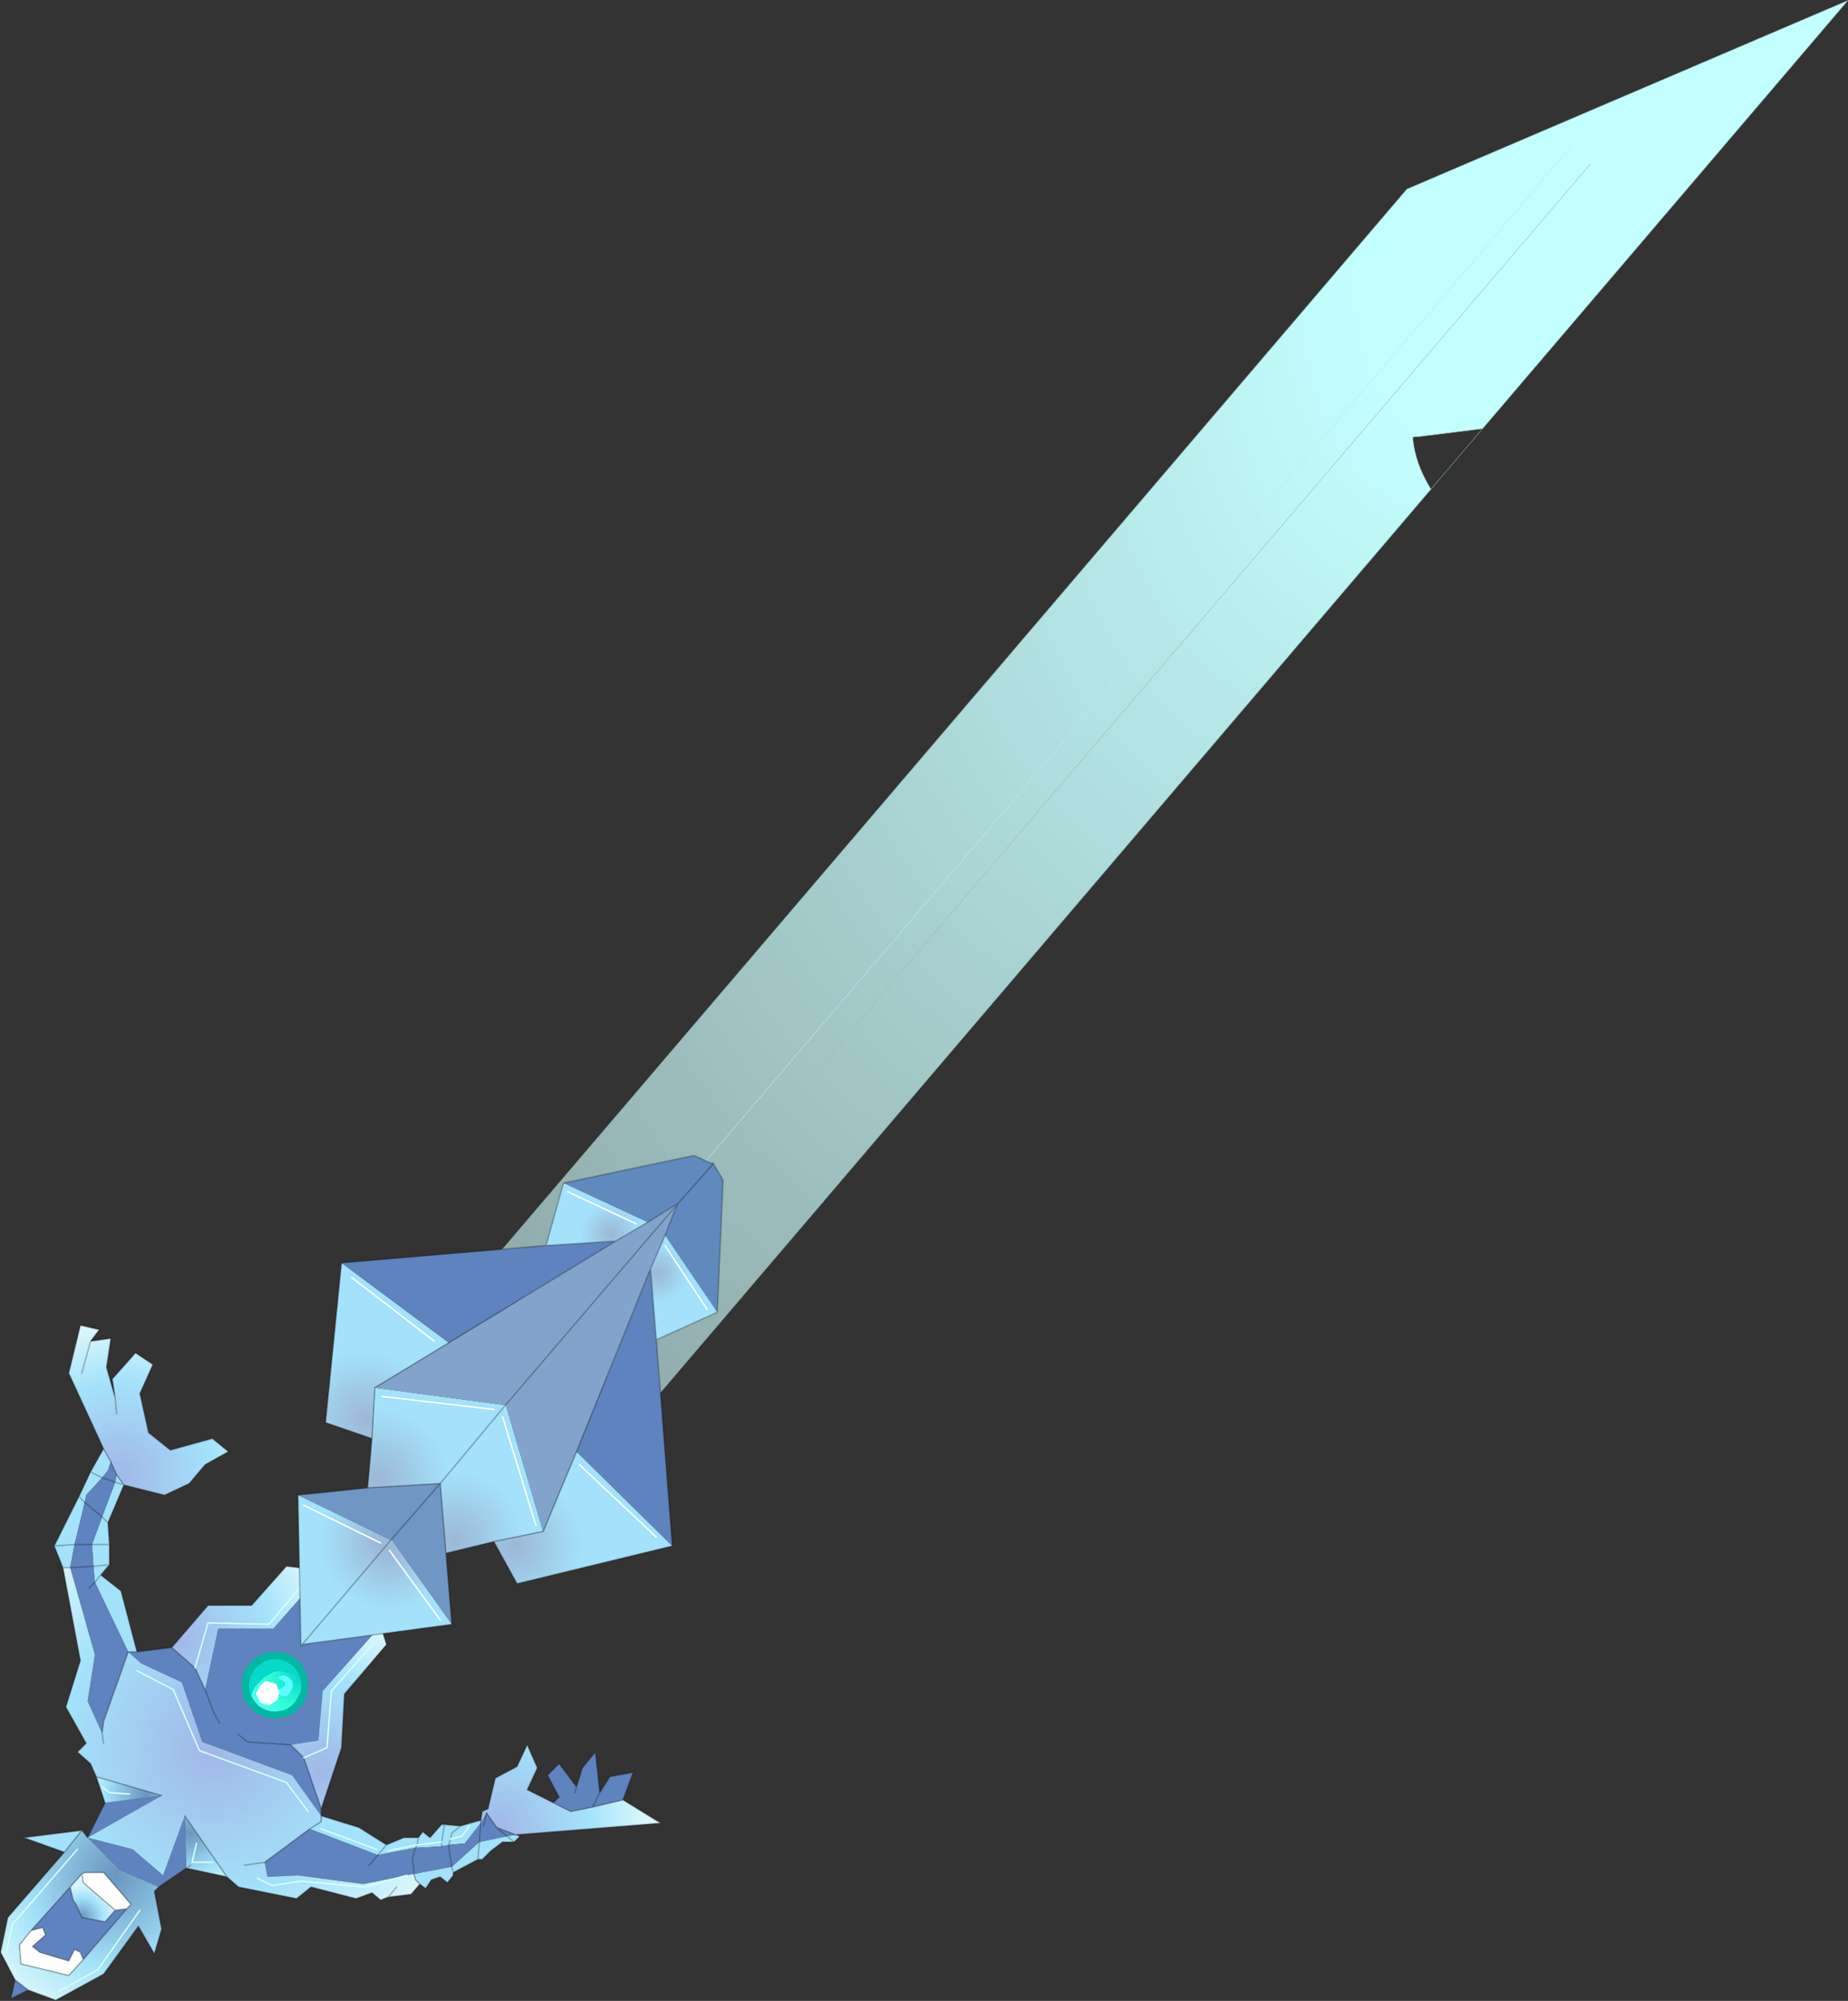 <?xml version="1.0" encoding="UTF-8"?>
<svg version="1.1" viewBox="0 0 63.69 68.935" xmlns="http://www.w3.org/2000/svg" xmlns:cc="http://creativecommons.org/ns#" xmlns:dc="http://purl.org/dc/elements/1.1/" xmlns:rdf="http://www.w3.org/1999/02/22-rdf-syntax-ns#" xmlns:xlink="http://www.w3.org/1999/xlink">
<rect x="0" y="0" width="63.69" height="68.935" fill="#333333" stroke="none"/>
<g transform="translate(-243.18 -167.89)">
<use transform="translate(243.2,213.55)" width="22.75" height="23.25" xlink:href="#e"/>
<use transform="matrix(-.168 -.144 .144 -.168 252.78 227.57)" width="10.4" height="10.4" xlink:href="#d"/>
<use transform="translate(252,225.8)" width="0.8" height="0.85" xlink:href="#c"/>
<use transform="matrix(.266 .227 -.227 .266 301.28 163.14)" width="21" height="182.45" xlink:href="#b"/>
<use transform="translate(253.45,207.7)" width="14.65" height="16.9" xlink:href="#a"/>
</g>
<defs>
<g id="e" transform="translate(-243.2,-213.55)">
<path d="m246.75 217.8 0.25 0.45-0.1 0.3-0.2 0.25-0.55 0.6-0.05 0.25-0.2-0.2 0.4-0.85 0.45-0.8m0.45 0.9 0.25 0.35-0.3-0.1 0.3 0.1-0.55 1.3 0.05 0.75h-0.6 0.6v0.7l-0.55 0.05-0.05-0.75 0.35-0.95 0.2 0.2-0.2-0.2 0.45-1.2 0.05-0.25m-1.2 12.25-0.6 0.75-1.4-0.5 2-0.25m-0.65-9.05-0.3-0.75 0.85-1.7 0.2 0.2-0.35 1.45-0.15 0.8h-0.25m15.15 9.45-0.4 0.3-0.3 0.3h-0.15l-0.85 0.45v0.1l-0.2 0.25-0.25-0.2-0.3 0.1-0.2 0.3-0.2-0.15-0.15-0.15-0.05-0.2 1.3-0.25 0.05 0.2-0.05-0.2 0.95-0.85-0.05 0.6 0.05-0.6 0.95-0.2 0.3-0.05 0.15 0.05-0.2 0.2-0.25-0.2 0.25 0.2h-0.4m-1.85 0.1-0.25 0.05-0.9 0.05 0.05-0.1 0.05-0.25-0.05 0.25-0.05 0.1-1.3 0.25 0.3-0.35-0.3 0.35-2.35-0.9 0.4-0.25v-0.2l1.3 0.4 0.95 0.6 0.6-0.25h0.5l0.15-0.2 0.25 0.2 0.4-0.45h0.1l0.55 0.05-0.3 0.25-0.1 0.4 0.1-0.4 0.3-0.25 0.7-0.2v0.1l-0.55 0.7-0.55 0.05m-0.25 0.05v-0.15l0.1-0.6-0.1 0.6v0.15m0.95-0.7-0.25 0.35-0.4 0.1 0.4-0.1 0.25-0.35m-11.45-6h-0.3l-1.15-2.4 0.2-0.25-0.2 0.25-0.05-0.55 0.55-0.05-0.3 0.35 0.7 0.55 0.55 2.1m-1.6-6.2 0.4 0.2-0.4-0.2m-1.25 2.55 0.7-0.05-0.7 0.05m9.2 9.75 1.9 0.7-1.9-0.7m4.15 0.45-0.85 0.1 0.85-0.1m-1.85 0.3 1-0.2-1 0.2" fill="#a3e2fa" fill-rule="evenodd"/>
<path d="m247 218.25 0.2 0.45-0.05 0.25-0.45 1.2-0.35 0.95h-0.6 0.6l0.05 0.75-0.8 0.05 0.8-0.05 0.05 0.55 1.15 2.4-0.85 2.4-0.05 0.4-0.5-1.1 0.25-1.6-0.85-3 0.15-0.8 0.35-1.45 0.05-0.25 0.55-0.6 0.2-0.25 0.1-0.3m-2.75 16.15 1.35-1.5 0.1 0.45 0.1 0.15 0.2 0.45 0.8 0.15 0.35-0.4 0.4-0.05-1.5 1.75-0.1-0.25-0.2-0.1-0.2 0.4-1-0.3-0.25-0.2 0.45-0.4-0.1-0.25-0.4 0.1m-0.55 1.7 0.45 0.35-0.6 0.3 0.15-0.65m4.95-3.2-1.35-0.6-1.1-1.1 1.55 0.4 1.05 0.9 0.75-2.05 0.05 1.8-0.95 0.65m-2.45-1.7 0.6-1.2 1.95-0.25-2.55 1.45m11.25 1.25-1.75 0.35-2.25-0.3-1.05 0.05-0.1-0.5 1.55-1.15 2.35 0.9-0.3 0.35 0.3-0.35 1.3-0.25 0.9-0.05 0.25-0.05v0.1l0.1 0.65-0.1-0.65v-0.1l0.55-0.05 0.55-0.7-0.05 0.65 0.05-0.65 0.2-0.35 0.35 0.5 0.65 0.25-0.3 0.05-0.35-0.3 0.35 0.3-0.95 0.2-0.95 0.85-1.3 0.25-0.05-0.55 0.1-0.35-0.1 0.35 0.05 0.55m7.2-2.55-1.05 0.25-0.75 0.15-0.6-0.3 0.2-0.2-0.4-0.75 0.4-0.4 0.6 0.8 0.2-0.65 0.45-0.55 0.15 1.4 0.35-0.55 0.8-0.15-0.35 0.95m-4.8 0.9 0.1-0.45-0.1 0.45m3.75-0.65 0.25-0.5-0.25 0.5m-0.6-0.5 0.05-0.2-0.05 0.2m-15.4-4.85h0.3l1.2-0.15 0.8 0.7 0.35 0.75 0.45-2.1h1.9l1.75-2 1.3 0.15 0.65 1.75-2 2.25-0.15 1.7-0.95 0.15 0.45 0.45 0.6 1.75v0.25l-1-1.4-3.1-1.15-0.7-2.05-1.4-0.65-0.45-0.4m3.8 2.85 0.3 0.25 1.5 0.1-1.5-0.1-0.3-0.25m-5.3-8 0.6 0.5-0.6-0.5m0.15 2.95 0.2-0.2-0.2 0.2m0.9-3.65-0.45-0.15 0.45 0.15m3.1 7.15 0.3 0.8 0.2 0.35-0.2-0.35-0.3-0.8" fill="#5f83be" fill-rule="evenodd"/>
<path d="m246.05 235.4-0.5 0.55-1.65-0.4-0.05-0.65 0.4-0.5 0.4-0.1 0.1 0.25-0.45 0.4 0.25 0.2 1 0.3 0.2-0.4 0.2 0.1 0.1 0.25m-0.05-2.95 0.1-0.05h0.65l0.95 1.1-0.15 0.15-0.4 0.05-1.1-0.95-0.05-0.3" fill="#fff" fill-rule="evenodd"/>
<path d="m251 232.55-1.4-0.3 0.15-0.1-0.15 0.1-0.05-1.8 1.45 2.1m-0.5-0.5h-0.7l0.15-0.65-0.15 0.65h0.7" fill="url(#x)" fill-rule="evenodd"/>
<path d="m246.8 230-0.3-0.9 2.25 0.65-1.95 0.25m-0.1-0.55 0.25 0.2 0.7 0.05-0.7-0.05-0.25-0.2" fill="url(#w)" fill-rule="evenodd"/>
<path d="m245.6 232.9 0.4-0.45 0.05 0.3 1.1 0.95-0.35 0.4-0.8-0.15-0.2-0.45-0.1-0.15-0.1-0.45" fill="url(#m)" fill-rule="evenodd"/>
<path d="m244.25 234.4-0.4 0.5 0.05 0.65 1.65 0.4 0.5-0.55 1.5-1.75 0.15-0.15-0.95-1.1h-0.65l-0.1 0.05-0.4 0.45-1.35 1.5m-0.1 2.05-0.45-0.35-0.5-0.95 0.25-1.2 1.95-2.25 0.6-0.75 0.2 0.25 1.1 1.1 1.35 0.6-0.15 0.15 0.25 1.3-0.25 0.85-0.55-0.95-1.2 1.65-1.65 0.9-0.95-0.35m3.85-2.75-1.45 2.05-1.35 0.75 1.35-0.75 1.45-2.05m-2.15-2.1-2.25 2.6-0.2 0.95 0.2-0.95 2.25-2.6" fill="url(#l)" fill-rule="evenodd"/>
<path d="m246.75 217.8-1.2-2.6 0.4-1.65 0.65 0.15-0.3 0.4 0.7-0.1-0.15 1 0.3 1.05-0.1-0.65 0.8-0.9 0.6 0.4-0.45 1 0.3 1.35 0.75 0.6 1.45-0.4 0.55 0.45-0.8 0.45-0.55 0.65-0.85 0.4-1.4-0.35-0.25-0.35-0.2-0.45-0.25-0.45m0.45-1.2-0.05-0.55 0.05 0.55m-1.2-1.4 0.3-1.1-0.3 1.1" fill="url(#k)" fill-rule="evenodd"/>
<path d="m259.75 230.7v-0.1l0.05-0.3 0.2-0.1 0.25-1.05 0.75-0.4 0.35-0.75 0.35 0.8-0.35 0.75 1.5 0.75 0.75-0.15 1.05-0.25 1.3 0.8-5 0.4-0.65-0.25-0.35-0.5-0.2 0.35" fill="url(#j)" fill-rule="evenodd"/>
<path d="m254.25 230.2-0.6-1.75-0.45-0.45 0.95-0.15 0.15-1.7 2-2.25 0.2 0.65-1.45 1.7-0.1 1.85-0.7 2.1m1.85-5.75-1.5 1.7-0.15 1.95-0.8 0.35 0.8-0.35 0.15-1.95 1.5-1.7" fill="url(#i)" fill-rule="evenodd"/>
<path d="m253.75 222.3-1.3 1.55-2.1-0.05-0.45 1.55 0.45-1.55 2.1 0.05 1.3-1.55m-3.5 3.8-0.35-0.75-0.8-0.7 1.25-1.45h1.5l1.2-1.35 1.3 0.15-1.75 2h-1.9l-0.45 2.1" fill="url(#h)" fill-rule="evenodd"/>
<path d="m249.55 230.45-0.75 2.05-1.05-0.9-1.55-0.4 2.55-1.45-2.25-0.65-0.2-0.45-0.45-0.4 0.3-0.3-0.7-1.25 0.5-1.6-0.6-3.2h0.25l0.85 3-0.25 1.6 0.5 1.1 0.05-0.4 0.85-2.4 0.45 0.4 1.4 0.65 0.7 2.05 3.1 1.15 1 1.4v0.2l-0.4 0.25-1.55 1.15 0.1 0.5 1.05-0.05 2.25 0.3 1.75-0.35 0.05 0.2 0.15 0.15-0.3 0.35-0.8 0.1-0.25 0.1-0.3-0.25-0.55 0.2-1.55-0.4-0.5 0.4-2-0.4-0.4-0.35-1.45-2.1m2.5 2.15 0.5 0.25 1-0.15 2.2 0.2 1.45-0.4-1.45 0.4-2.2-0.2-1 0.15-0.5-0.25m-5.3-4.65-0.05-0.35 0.05 0.35m1.15-2.5 1.25 0.65 0.9 2.1 3 1.1 0.75 1-0.75-1-3-1.1-0.9-2.1-1.25-0.65m3.7 6.7 0.7-0.1-0.7 0.1m5.25 0.75-0.3 0.35 0.3-0.35" fill="url(#g)" fill-rule="evenodd"/>
<path d="m246.3 214.1 0.3-0.4-0.65-0.15-0.4 1.65 1.2 2.6 0.25 0.45 0.2 0.45 0.25 0.35 1.4 0.35 0.85-0.4 0.55-0.65 0.8-0.45-0.55-0.45-1.45 0.4-0.75-0.6-0.3-1.35 0.45-1-0.6-0.4-0.8 0.9 0.1 0.65 0.05 0.55m-0.05-0.55-0.3-1.05 0.15-1-0.7 0.1-0.3 1.1m0.05 20.2-0.5 0.55-1.65-0.4-0.05-0.65 0.4-0.5 1.35-1.5 0.4-0.45 0.1-0.05h0.65l0.95 1.1-0.15 0.15-1.5 1.75-0.1-0.25-0.2-0.1-0.2 0.4-1-0.3-0.25-0.2 0.45-0.4-0.1-0.25-0.4 0.1m-0.1 2.05-0.45-0.35-0.15 0.65 0.6-0.3 0.95 0.35 1.65-0.9 1.2-1.65 0.55 0.95 0.25-0.85-0.25-1.3 0.15-0.15m-2.45-1.7-0.2-0.25-0.6 0.75-1.95 2.25-0.25 1.2 0.5 0.95m3.45-2.4-0.35 0.4-0.8-0.15-0.2-0.45-0.1-0.15-0.1-0.45m1.95 0.75-0.4 0.05-1.1-0.95-0.05-0.3m0.2-1.25 0.6-1.2-0.3-0.9-0.2-0.45-0.45-0.4 0.3-0.3-0.7-1.25 0.5-1.6-0.6-3.2-0.3-0.75 0.85-1.7 0.4-0.85 0.45-0.8m-1.35 13.9-1.4-0.5 2-0.25m14.5 0.4-0.4 0.3-0.3 0.3h-0.15l-0.85 0.45v0.1l-0.2 0.25-0.25-0.2-0.3 0.1-0.2 0.3-0.2-0.15-0.3 0.35-0.8 0.1-0.25 0.1-0.3-0.25-0.55 0.2-1.55-0.4-0.5 0.4-2-0.4-0.4-0.35-1.4-0.3-0.95 0.65m9-0.1-0.15-0.15-0.05-0.2m1.3-0.25-0.1-0.65v-0.1l0.1-0.4 0.3-0.25-0.55-0.05-0.1 0.6v0.15m-0.9 0.05-0.1 0.35 0.05 0.55m1.3-0.25 0.05 0.2m0.9-1.05 0.05-0.65v-0.1l-0.7 0.2m0.6 1.15 0.05-0.6m4.95-1.45-1.05 0.25-0.75 0.15-1.5-0.75 0.35-0.75-0.35-0.8-0.35 0.75-0.75 0.4-0.25 1.05m0.3 0.65-0.35-0.5m1.15 0.8-0.15-0.05-0.65-0.25 0.35 0.3 0.25 0.2m2.15-1.9-0.6-0.8-0.4 0.4 0.4 0.75-0.2 0.2m-1.3 1.1 5-0.4-1.3-0.8 0.35-0.95-0.8 0.15-0.35 0.55-0.25 0.5m0.25-0.5-0.15-1.4-0.45 0.55-0.2 0.65-0.05 0.2m-17.4-7.75h-0.25m2.25 2.9-0.85 2.4-0.05 0.4 0.05 0.35m1.15-3.15h-0.3m6.65 5.65v-0.25l-0.6-1.75-0.45-0.45-1.5-0.1-0.3-0.25m-2.3-3 0.8 0.7 0.35 0.75m4.1-4.1-1.3-0.15-1.2 1.35h-1.5l-1.25 1.45-1.2 0.15-0.55-2.1-0.7-0.55-0.2 0.25-0.2 0.2m0.1-1.5h-0.6l-0.7 0.05m0.55 0.75 0.8-0.05m-0.05-0.75h0.6l-0.05-0.75-0.2-0.2-0.6-0.5-0.2-0.2m0.8-0.65-0.4-0.2m0.65 3.2v-0.7m0 0.7-0.55 0.05m0.25 0.3 0.3-0.35m0.2-2.85 0.3 0.1-0.55 1.3m-0.2-1.55 0.45 0.15m2.45 13.3 0.15-0.1m1-4.9-0.2-0.35-0.3-0.8m0.75 6.45-1.45-2.1m2.75 1.6-0.7 0.1m4.6-0.35 0.3-0.35-0.95-0.6-1.3-0.4v0.2l-0.4 0.25m2.35 0.9-0.3 0.35m0.65 1.1 0.3-0.35m-4.55-0.85 1.55-1.15m2.65 0.55 0.6-0.25h0.5l0.15-0.2 0.25 0.2 0.4-0.45h0.1m-0.9 0.45-0.05 0.25-0.05 0.1m-1.2-7.65-0.65-1.75-1.3-0.15m-0.1 8.2 0.7-2.1 0.1-1.85 1.45-1.7-0.2-0.65m-7.55 5.85-2.25-0.65" fill="none" stroke="#000" stroke-linecap="round" stroke-linejoin="round" stroke-opacity=".251" stroke-width=".05"/>
<path d="m245.2 236.5 1.35-0.75 1.45-2.05m-4.6 1.45 0.2-0.95 2.25-2.6m11.35 0.9-1.45 0.4-2.2-0.2-1 0.15-0.5-0.25m6.65-1.35 0.4-0.1 0.25-0.35m-11.7-1.1-0.7-0.05-0.25-0.2m7.1 0.85-0.75-1-3-1.1-0.9-2.1-1.25-0.65m2-0.1 0.45-1.55 2.1 0.05 1.3-1.55m-3.8 9.1-0.15 0.65h0.7m5.65-0.45-1.9-0.7m3.3 0.55 0.85-0.1m-4.75-2.9 0.8-0.35 0.15-1.95 1.5-1.7m1.45 7-1 0.2" fill="none" stroke="#d5fffc" stroke-linecap="round" stroke-linejoin="round" stroke-width=".05"/>
<path d="m260 230.2-0.2 0.1-0.05 0.3m0.2-0.25-0.1 0.45m1.05 0.55 0.2-0.2m-0.2 0.2h-0.4" fill="none" stroke="#000" stroke-linecap="round" stroke-linejoin="round" stroke-opacity=".251" stroke-width=".05"/>
</g>
<radialGradient id="x" cx="0" cy="0" r="819.2" gradientTransform="matrix(-.002 -.002 .002 -.002 249.7 231.05)" gradientUnits="userSpaceOnUse">
<stop stop-color="#6a95bf" offset="0"/>
<stop stop-color="#a3e2fa" offset=".596"/>
<stop stop-color="#dbf7fd" offset=".98"/>
</radialGradient>
<radialGradient id="w" cx="0" cy="0" r="819.2" gradientTransform="matrix(-.002 -.002 .002 -.002 248.2 229.75)" gradientUnits="userSpaceOnUse">
<stop stop-color="#6a95bf" offset="0"/>
<stop stop-color="#a3e2fa" offset=".596"/>
<stop stop-color="#dbf7fd" offset=".98"/>
</radialGradient>
<radialGradient id="m" cx="0" cy="0" r="819.2" gradientTransform="matrix(-.001 -.001 .001 -.001 246 233.95)" gradientUnits="userSpaceOnUse">
<stop stop-color="#6a95bf" offset="0"/>
<stop stop-color="#a3e2fa" offset=".596"/>
<stop stop-color="#dbf7fd" offset=".98"/>
</radialGradient>
<radialGradient id="l" cx="0" cy="0" r="819.2" gradientTransform="matrix(-.005 -.004 .004 -.005 247.15 232.5)" gradientUnits="userSpaceOnUse">
<stop stop-color="#6a95bf" offset="0"/>
<stop stop-color="#a3e2fa" offset=".596"/>
<stop stop-color="#dbf7fd" offset=".98"/>
</radialGradient>
<radialGradient id="k" cx="0" cy="0" r="819.2" gradientTransform="matrix(-.005 -.004 .004 -.005 247.35 218.65)" gradientUnits="userSpaceOnUse">
<stop stop-color="#a2b7e8" offset="0"/>
<stop stop-color="#a3e2fa" offset=".596"/>
<stop stop-color="#dbf7fd" offset=".98"/>
</radialGradient>
<radialGradient id="j" cx="0" cy="0" r="819.2" gradientTransform="matrix(-.005 -.004 .004 -.005 260.3 230.85)" gradientUnits="userSpaceOnUse">
<stop stop-color="#a2b7e8" offset="0"/>
<stop stop-color="#a3e2fa" offset=".596"/>
<stop stop-color="#dbf7fd" offset=".98"/>
</radialGradient>
<radialGradient id="i" cx="0" cy="0" r="819.2" gradientTransform="matrix(-.005 -.004 .004 -.005 254.2 228.9)" gradientUnits="userSpaceOnUse">
<stop stop-color="#a2b7e8" offset="0"/>
<stop stop-color="#a3e2fa" offset=".596"/>
<stop stop-color="#dbf7fd" offset=".98"/>
</radialGradient>
<radialGradient id="h" cx="0" cy="0" r="819.2" gradientTransform="matrix(-.005 -.004 .004 -.005 249.3 224.4)" gradientUnits="userSpaceOnUse">
<stop stop-color="#a2b7e8" offset="0"/>
<stop stop-color="#a3e2fa" offset=".596"/>
<stop stop-color="#dbf7fd" offset=".98"/>
</radialGradient>
<radialGradient id="g" cx="0" cy="0" r="819.2" gradientTransform="matrix(-.008 -.007 .007 -.008 250.5 228.15)" gradientUnits="userSpaceOnUse">
<stop stop-color="#a2b7e8" offset="0"/>
<stop stop-color="#a3e2fa" offset=".596"/>
<stop stop-color="#dbf7fd" offset=".98"/>
</radialGradient>
<g id="d" transform="translate(5.2,5.2)">
<path d="m-5.2 0q0-2.15 1.55-3.65 1.5-1.55 3.65-1.55t3.65 1.55q1.55 1.5 1.55 3.65 0 2.1-1.55 3.65-1.5 1.55-3.65 1.55t-3.65-1.55q-1.55-1.55-1.55-3.65" fill="#00b8a3" fill-rule="evenodd"/>
<path d="m-2.45 3.3-0.45-0.4-0.6-0.7-0.3-0.55-0.3-1.65q0-1.25 0.6-2.2l0.6-0.7q1.1-1.1 2.75-1.2h0.15l0.7 0.1 1 0.3q0.6 1.05 0.5 1.9l-0.05 1-0.1 0.8-0.5 1.35q-0.35 0.7-1.5 1.3-1.1 0.6-2.5 0.65m1.9-6.4q-0.3 0.05-0.8 0.7l-0.05 0.2 0.25 0.45q1.2 0.4 1.55-0.8l-0.1-0.5-0.85-0.05m-1.85 2.75 0.2-0.35-0.45 0.55 0.25-0.2-0.05 0.05q-0.3 0.7 0.05 1.6 0.45 1.35 1.9 0.95 0.9-0.3 0.9-1.1l-0.5 0.05-0.65 0.2-0.35-0.25q-0.25-0.75 0.35-1.3l0.1-0.1q-0.6-0.75-1.5-0.25l-0.2 0.1-0.05 0.05" fill="url(#f)" fill-rule="evenodd"/>
<path d="m1.7-3.7 0.35 0.15 0.8 0.65q0.75 0.75 1 1.7l0.2 1.2-0.35 1.65-0.45 0.8-0.25 0.25-0.15 0.2-0.6 0.45-0.15 0.15-0.85 0.35-0.15 0.05-0.4 0.1-0.7 0.1h-0.05q-1.35-0.05-2.4-0.8 1.4-0.05 2.5-0.65 1.15-0.6 1.5-1.3l0.5-1.35 0.1-0.8 0.05-1q0.1-0.85-0.5-1.9" fill="#07d9cb" fill-rule="evenodd"/>
<path d="m-0.55-3.1 0.85 0.05 0.1 0.5q-0.35 1.2-1.55 0.8l-0.25-0.45 0.05-0.2q0.5-0.65 0.8-0.7m-1.85 2.75 0.05-0.05 0.2-0.1q0.9-0.5 1.5 0.25l-0.1 0.1q-0.6 0.55-0.35 1.3l0.35 0.25 0.65-0.2 0.5-0.05q0 0.8-0.9 1.1-1.45 0.4-1.9-0.95-0.35-0.9-0.05-1.6l0.05-0.05" fill="#5bfefe" fill-rule="evenodd"/>
<path d="m-2.4-0.35-0.25 0.2 0.45-0.55-0.2 0.35" fill="#2cf7d5" fill-rule="evenodd"/>
<path d="m-2.45 3.3-0.45-0.4-0.6-0.7-0.3-0.55-0.3-1.65q0-1.25 0.6-2.2l0.6-0.7q1.1-1.1 2.75-1.2h0.15l0.7 0.1 1 0.3 0.35 0.15 0.8 0.65q0.75 0.75 1 1.7l0.2 1.2-0.35 1.65-0.45 0.8-0.25 0.25-0.15 0.2-0.6 0.45-0.15 0.15-0.85 0.35-0.15 0.05-0.4 0.1-0.7 0.1h-0.05q-1.35-0.05-2.4-0.8z" fill="none" stroke="#00a3a3" stroke-linecap="round" stroke-linejoin="round" stroke-opacity=".243" stroke-width=".05"/>
</g>
<radialGradient id="f" cx="0" cy="0" r="819.2" gradientTransform="matrix(.01 0 0 .01 -2.1 3.3)" gradientUnits="userSpaceOnUse">
<stop stop-color="#07d9cb" offset="0"/>
<stop stop-color="#34fed7" offset=".604"/>
<stop stop-color="#56fef9" offset=".988"/>
</radialGradient>
<g id="c" transform="translate(-252,-225.8)">
<path d="m252.45 226.65-0.3-0.1-0.15-0.3 0.15-0.3 0.2-0.15 0.35 0.1 0.1 0.3-0.05 0.25-0.3 0.2" fill="#fff" fill-rule="evenodd"/>
</g>
<g id="b" transform="translate(10.5,91.2)">
<path d="m10.5-35.75-4.2 4.6-0.5 0.5q1.75 1.8 4.7 2.75v119.15h-21v-140.1l21-42.35v55.45m-8.85-26.7v149.15-149.15m-2.55 0v150.7-150.7" fill="url(#v)" fill-rule="evenodd"/>
<path d="m10.5-35.75-4.2 4.6-0.5 0.5q1.75 1.8 4.7 2.75m-8.85 114.6v-149.15" fill="none" stroke="#9cbeb6" stroke-linecap="round" stroke-linejoin="round" stroke-width=".05"/>
<path d="m-0.9 88.25v-150.7" fill="none" stroke="#b8ece9" stroke-linecap="round" stroke-linejoin="round" stroke-width=".05"/>
<path d="m10.5-27.9v119.15h-21v-140.1l21-42.35v55.45z" fill="none" stroke="#7bafa9" stroke-linecap="round" stroke-linejoin="round" stroke-width=".05"/>
</g>
<radialGradient id="v" cx="0" cy="0" r="819.2" gradientTransform="matrix(.122 0 0 .204 6.15 -73.65)" gradientUnits="userSpaceOnUse">
<stop stop-color="#c4ffff" offset=".247"/>
<stop stop-color="#91aaaa" offset="1"/>
</radialGradient>
<g id="a" transform="translate(-253.45,-207.7)">
<path d="m256.65 220.9 1.7-1.95 0.4 4.9-2.1-2.95" fill="#7096c5" fill-rule="evenodd"/>
<path d="m258.55 221.4-0.2-2.45 2.25-2.7 1.3 4.4-1.7 0.35-1.65 0.4m1.95-4.7 1.15 3.75-1.15-3.75" fill="url(#u)" fill-rule="evenodd"/>
<path d="m256.6 221.3 1.75 2.4-1.75-2.4m0.05-0.4 2.1 2.95-5.2 0.7 3.1-3.65" fill="url(#t)" fill-rule="evenodd"/>
<path d="m266.35 221.15-5.35 1.3-0.8-1.45 1.7-0.35 1.15-2.75 3.3 3.25m-3.2-2.8 2.65 2.5-2.65-2.5" fill="url(#s)" fill-rule="evenodd"/>
<path d="m265.8 214.05 0.55 7.1-3.3-3.25 2.55-6.3 0.2 2.45" fill="#5f83be" fill-rule="evenodd"/>
<path d="m267.9 213.1-2.1 0.95-0.2-2.45 0.5-1.15 1.8 2.65m-1.8-2.3 1.45 2.2-1.45-2.2" fill="url(#r)" fill-rule="evenodd"/>
<path d="m260.6 216.25 5.95-6.95-0.45 1.15-0.5 1.15-2.55 6.3-1.15 2.75-1.3-4.4" fill="#82a4cc" fill-rule="evenodd"/>
<path d="m266.55 209.3 1.2-1.35 0.35 0.6-0.2 4.55-1.8-2.65 0.45-1.15" fill="#608abd" fill-rule="evenodd"/>
<path d="m258.35 218.95-1.7 1.95m2.1 2.95-0.4-4.9 2.25-2.7 5.95-6.95 1.2-1.35 0.35 0.6-0.2 4.55-2.1 0.95 0.55 7.1-5.35 1.3-0.8-1.45-1.65 0.4m0.2 2.45-5.2 0.7 3.1-3.65m9.15-6.85-0.2-2.45-2.55 6.3-1.15 2.75-1.7 0.35m5.9-10.55 0.45-1.15m-0.45 1.15-0.5 1.15" fill="none" stroke="#000" stroke-linecap="round" stroke-linejoin="round" stroke-opacity=".263" stroke-width=".05"/>
<path d="m258.35 223.7-1.75-2.4m5.05-0.85-1.15-3.75m5.3 4.15-2.65-2.5m4.4-5.35-1.45-2.2" fill="none" stroke="#fff" stroke-linecap="round" stroke-linejoin="round" stroke-width=".05"/>
<path d="m258.35 219-2.5 0.15-2.4 0.25 3.2 1.55 1.7-1.95" fill="#7096c5" fill-rule="evenodd"/>
<path d="m256 217.45-0.15 1.7 2.5-0.15 2.25-2.7-4.5-0.6-0.1 1.75m4.2-1-3.85-0.45 3.85 0.45" fill="url(#q)" fill-rule="evenodd"/>
<path d="m253.45 219.4 0.1 5.2 3.1-3.65-3.2-1.55m2.85 1.65-2.65-1.3 2.65 1.3" fill="url(#p)" fill-rule="evenodd"/>
<path d="m256 217.45 0.1-1.75 2.55-1.55-3.7-2.75-0.55 5.5 1.6 0.55m2.15-3.35-2.85-2.2 2.85 2.2" fill="url(#o)" fill-rule="evenodd"/>
<path d="m254.95 211.4 3.7 2.75 5.75-3.5-2.4 0.15-7.05 0.6" fill="#5f83be" fill-rule="evenodd"/>
<path d="m262 210.8 2.4-0.15 1.1-0.65-2.9-1.35-0.6 2.15m3.1-0.75-2.35-1.1 2.35 1.1" fill="url(#n)" fill-rule="evenodd"/>
<path d="m256.1 215.7 4.5 0.6 5.95-6.95-1.05 0.65-1.1 0.65-5.75 3.5-2.55 1.55" fill="#82a4cc" fill-rule="evenodd"/>
<path d="m265.5 210 1.05-0.65 1.2-1.35-0.65-0.3-4.5 0.95 2.9 1.35" fill="#608abd" fill-rule="evenodd"/>
<path d="m255.85 219.15 0.15-1.7 0.1-1.75m4.5 0.6-2.25 2.7-2.5 0.15-2.4 0.25 0.1 5.2 3.1-3.65 1.7-1.95m-2.35-1.55-1.6-0.55 0.55-5.5m3.7 2.75-2.55 1.55m5.9-4.9 2.4-0.15-5.75 3.5m6.85-4.15 1.05-0.65-5.95 6.95m5.95-6.95 1.2-1.35-0.65-0.3-4.5 0.95-0.6 2.15-7.05 0.6m10.55-1.4-1.1 0.65" fill="none" stroke="#000" stroke-linecap="round" stroke-linejoin="round" stroke-opacity=".263" stroke-width=".05"/>
<path d="m253.65 219.75 2.65 1.3m6.45-12.1 2.35 1.1m-9.8 1.85 2.85 2.2m-1.8 1.9 3.85 0.45" fill="none" stroke="#fff" stroke-linecap="round" stroke-linejoin="round" stroke-width=".05"/>
</g>
<radialGradient id="u" cx="0" cy="0" r="819.2" gradientTransform="matrix(-.005 -.004 .004 -.005 258.85 220.95)" gradientUnits="userSpaceOnUse">
<stop stop-color="#9cb7d6" offset="0"/>
<stop stop-color="#a3e2fa" offset=".455"/>
</radialGradient>
<radialGradient id="t" cx="0" cy="0" r="819.2" gradientTransform="matrix(-.004 -.004 .004 -.004 256.6 221.3)" gradientUnits="userSpaceOnUse">
<stop stop-color="#9cb7d6" offset="0"/>
<stop stop-color="#a3e2fa" offset=".455"/>
</radialGradient>
<radialGradient id="s" cx="0" cy="0" r="819.2" gradientTransform="matrix(-.005 -.004 .004 -.005 260.9 221.15)" gradientUnits="userSpaceOnUse">
<stop stop-color="#9cb7d6" offset="0"/>
<stop stop-color="#a3e2fa" offset=".455"/>
</radialGradient>
<radialGradient id="r" cx="0" cy="0" r="819.2" gradientTransform="matrix(-.002 -.002 .002 -.002 265.85 211.75)" gradientUnits="userSpaceOnUse">
<stop stop-color="#9cb7d6" offset="0"/>
<stop stop-color="#a3e2fa" offset=".455"/>
</radialGradient>
<radialGradient id="q" cx="0" cy="0" r="819.2" gradientTransform="matrix(.005 .004 .004 -.005 256.25 218.8)" gradientUnits="userSpaceOnUse">
<stop stop-color="#9cb7d6" offset="0"/>
<stop stop-color="#a3e2fa" offset=".455"/>
</radialGradient>
<radialGradient id="p" cx="0" cy="0" r="819.2" gradientTransform="matrix(.004 .004 .004 -.004 256.3 221.05)" gradientUnits="userSpaceOnUse">
<stop stop-color="#9cb7d6" offset="0"/>
<stop stop-color="#a3e2fa" offset=".455"/>
</radialGradient>
<radialGradient id="o" cx="0" cy="0" r="819.2" gradientTransform="matrix(.005 .004 .004 -.005 255.8 216.8)" gradientUnits="userSpaceOnUse">
<stop stop-color="#9cb7d6" offset="0"/>
<stop stop-color="#a3e2fa" offset=".455"/>
</radialGradient>
<radialGradient id="n" cx="0" cy="0" r="819.2" gradientTransform="matrix(.002 .002 .002 -.002 264.25 210.4)" gradientUnits="userSpaceOnUse">
<stop stop-color="#9cb7d6" offset="0"/>
<stop stop-color="#a3e2fa" offset=".455"/>
</radialGradient>
</defs>
</svg>
